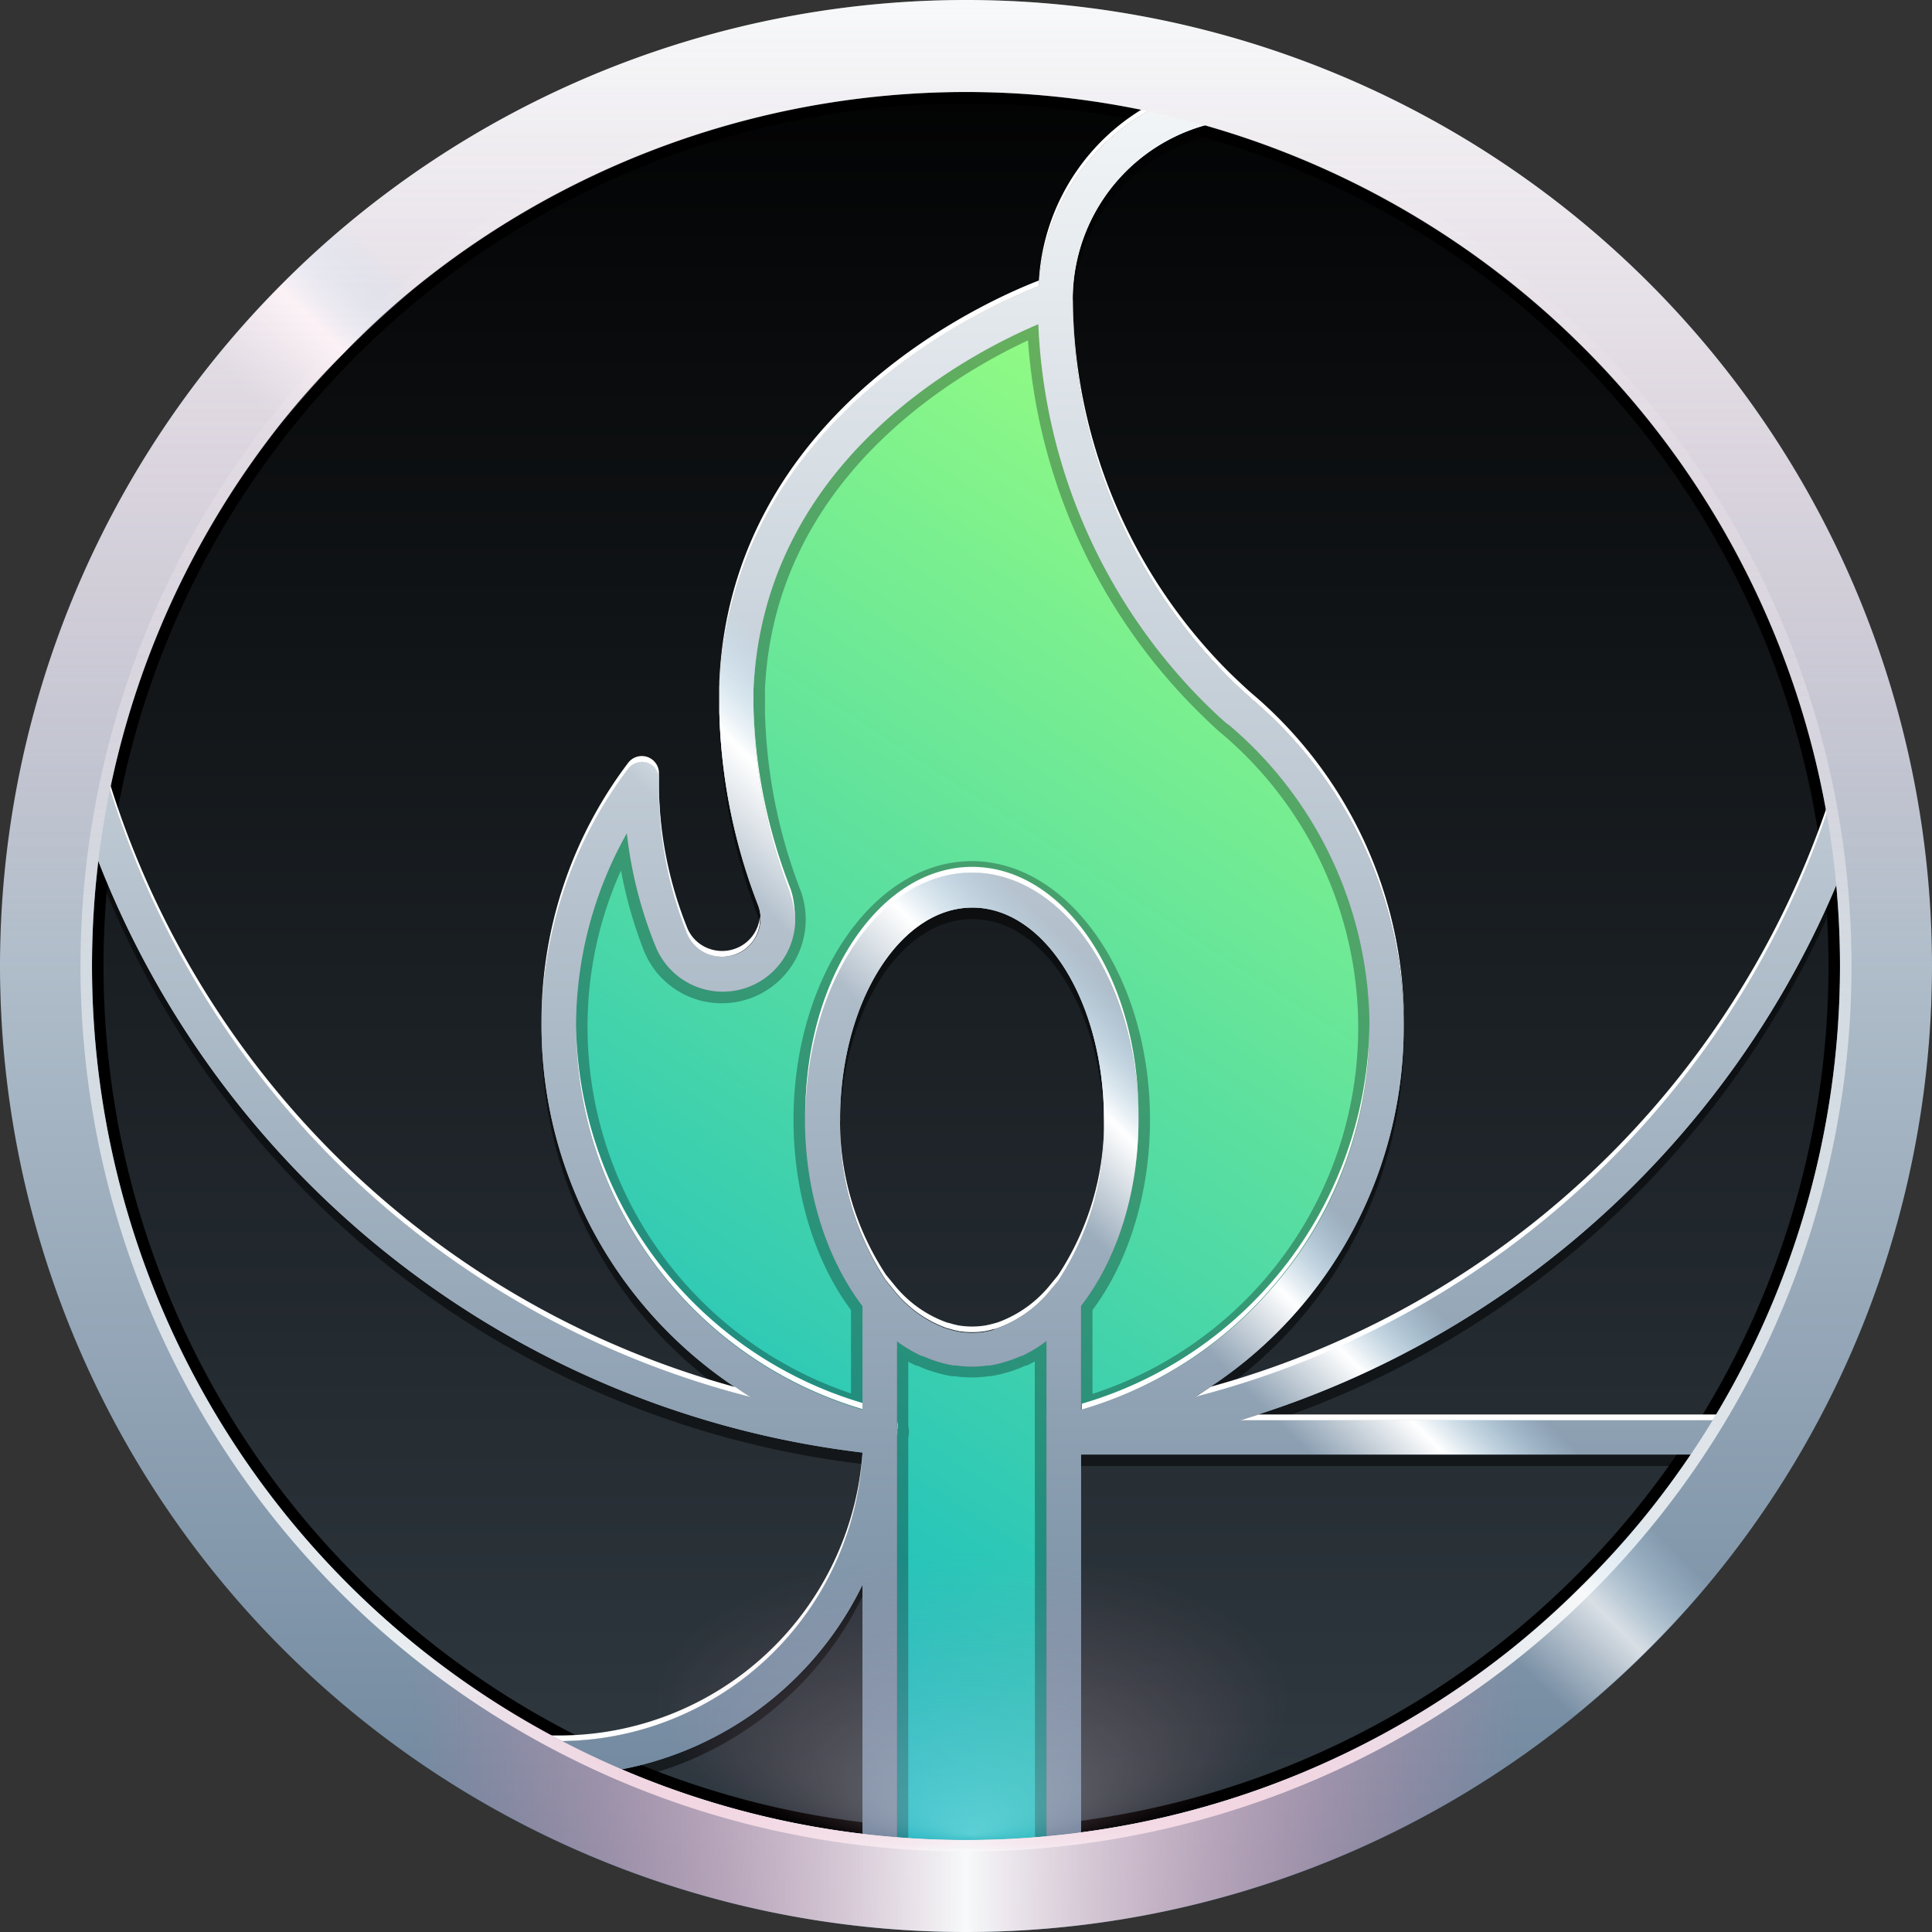 <svg xmlns="http://www.w3.org/2000/svg" xmlns:xlink="http://www.w3.org/1999/xlink" viewBox="0 0 168 168"><rect x="0" y="0" width="168" height="168" fill="#333333" stroke="none"/><defs><style>.cls-1{fill:none;}.cls-2{fill:url(#linear-gradient);}.cls-3{opacity:0.5;}.cls-15,.cls-17,.cls-3,.cls-6{isolation:isolate;}.cls-4{fill:url(#linear-gradient-2);}.cls-5{fill:url(#linear-gradient-3);}.cls-13,.cls-6{opacity:0.3;}.cls-7{fill:#fff;}.cls-8{clip-path:url(#clip-path);}.cls-9{fill:url(#linear-gradient-5);}.cls-10{fill:url(#linear-gradient-6);}.cls-11{fill:url(#linear-gradient-7);}.cls-12{fill:url(#linear-gradient-8);}.cls-14{fill:url(#radial-gradient);}.cls-15{opacity:0.7;fill:url(#linear-gradient-9);}.cls-16{fill:url(#linear-gradient-10);}.cls-17{opacity:0.4;fill:url(#linear-gradient-11);}</style><linearGradient id="linear-gradient" x1="-480" y1="2033.45" x2="-480" y2="2201.45" gradientTransform="matrix(1, 0, 0, -1, 564, 2201.45)" gradientUnits="userSpaceOnUse"><stop offset="0" stop-color="#333d45"/><stop offset="1"/></linearGradient><linearGradient id="linear-gradient-2" x1="-512.21" y1="2052.54" x2="-444.19" y2="2157.27" gradientTransform="matrix(1, 0, 0, -1, 564, 2201.45)" gradientUnits="userSpaceOnUse"><stop offset="0" stop-color="#0bb7c8"/><stop offset="1" stop-color="#94fc82"/></linearGradient><linearGradient id="linear-gradient-3" x1="-479.47" y1="2034.57" x2="-479.47" y2="2197.59" gradientTransform="matrix(1, 0, 0, -1, 564, 2201.45)" gradientUnits="userSpaceOnUse"><stop offset="0" stop-color="#688199"/><stop offset="1" stop-color="#f7f9fa"/></linearGradient><clipPath id="clip-path"><path class="cls-1" d="M166,85.38a81.5,81.5,0,1,0-91,80.93v0l1.09.11.21,0h0c.25,0,.51,0,.76.06,1.1.1,2.2.19,3.31.25,1.36.07,2.73.1,4.08.1s2.72,0,4.09-.1c1.11-.06,2.21-.15,3.31-.25l.75-.06h0l.22,0,1.08-.11v0A81.6,81.6,0,0,0,166,85.38Zm-12.9,38.1H107.86a81.85,81.85,0,0,0,53.91-52A78,78,0,0,1,153.13,123.48Zm7.32-58.07a78.75,78.75,0,0,1-56.46,56,37.46,37.46,0,0,0,4.83-60.67l-.08-.07s-.79-.69-2-1.88A46.4,46.4,0,0,1,93.28,26.17V26a15.75,15.75,0,0,1,14.27-15.62A78.83,78.83,0,0,1,160.45,65.41ZM89.58,163.7c-.47,0-.94.07-1.42.09-1.1.05-2.21.08-3.32.08h-.62c-1.11,0-2.21,0-3.32-.08l-1.42-.09L78,163.59V124.85l0,0a1.46,1.46,0,0,0,0-.69v-7.52a12.19,12.19,0,0,0,2.14,1.27l.09,0a11.35,11.35,0,0,0,1.22.47l.26.08a10.89,10.89,0,0,0,1.23.28l.23,0a9.19,9.19,0,0,0,2.67,0l.22,0a10,10,0,0,0,1.23-.28l.26-.08a10.74,10.74,0,0,0,1.23-.47.2.2,0,0,0,.08,0A11.83,11.83,0,0,0,91,116.61v47Zm-20.88-86a46.74,46.74,0,0,1-3.18-15.76c0-.65,0-1.3,0-2,.91-20,18.74-29.19,24.77-31.75A49.41,49.41,0,0,0,104.63,61c1.28,1.27,2.11,2,2.18,2l.09.07A34.49,34.49,0,0,1,94,122.56v-9c3.06-3.94,5-9.73,5-16.2,0-11.85-6.5-21.5-14.5-21.5S70,85.53,70,97.38c0,6.47,2,12.26,5,16.2v9A34.74,34.74,0,0,1,50.09,89.27a34.19,34.19,0,0,1,4.42-16.82A37,37,0,0,0,57,82.27a6.3,6.3,0,0,0,11.73-4.6Zm17.74,37.94c-.25.07-.51.13-.77.18a7.26,7.26,0,0,1-2.28,0,6.49,6.49,0,0,1-.76-.19l-.29-.07a10.36,10.36,0,0,1-4.65-3.36l-.64-.78a24.36,24.36,0,0,1-4-14c0-10.2,5.16-18.5,11.5-18.5S96,87.18,96,97.38a24.28,24.28,0,0,1-4,14l-.64.78a10.41,10.41,0,0,1-4.65,3.36l-.29.08ZM84.53,6.88a78.16,78.16,0,0,1,17.11,1.9,18.74,18.74,0,0,0-11.3,16.11c-5,1.93-26.73,11.72-27.79,34.85v.1c0,.69,0,1.39,0,2.11a50,50,0,0,0,3.37,16.77A3.31,3.31,0,0,1,64,83a3.37,3.37,0,0,1-2.28,0,3.26,3.26,0,0,1-1.93-1.85A34,34,0,0,1,57.3,67.78a1.49,1.49,0,0,0-2.69-.93,37.14,37.14,0,0,0-7.52,22.41,37.78,37.78,0,0,0,18.17,32.22A78.71,78.71,0,0,1,8.62,65.4,78.64,78.64,0,0,1,84.53,6.88ZM6,85.38A78.57,78.57,0,0,1,7.3,71.44,81.72,81.72,0,0,0,75,126.31,26.45,26.45,0,0,1,48.57,151.4H42.14A78.5,78.5,0,0,1,6,85.38Zm41.13,69h1.41A29.44,29.44,0,0,0,75,137.81v25.48A78.11,78.11,0,0,1,47.16,154.4ZM94,163.29V126.48h57.35A78.62,78.62,0,0,1,94,163.29Z"/></clipPath><linearGradient id="linear-gradient-5" x1="-492.11" y1="2105.34" x2="-468.69" y2="2128.76" gradientTransform="matrix(1, 0, 0, -1, 564, 2201.45)" gradientUnits="userSpaceOnUse"><stop offset="0.25" stop-color="#f7f9fa" stop-opacity="0"/><stop offset="0.5" stop-color="#fff"/><stop offset="0.75" stop-color="#bee6fa" stop-opacity="0"/></linearGradient><linearGradient id="linear-gradient-6" x1="-480" y1="2033.45" x2="-480" y2="2201.45" xlink:href="#linear-gradient-3"/><linearGradient id="linear-gradient-7" x1="-480" y1="2040.45" x2="-480" y2="2194.45" gradientTransform="matrix(1, 0, 0, -1, 564, 2201.45)" gradientUnits="userSpaceOnUse"><stop offset="0" stop-color="#f7f9fa"/><stop offset="1" stop-color="#f7f9fa" stop-opacity="0"/></linearGradient><linearGradient id="linear-gradient-8" x1="-528" y1="2046.02" x2="-432" y2="2046.02" gradientTransform="matrix(1, 0, 0, -1, 564, 2201.45)" gradientUnits="userSpaceOnUse"><stop offset="0" stop-color="#e8749f" stop-opacity="0"/><stop offset="0.5" stop-color="#f7f9fa"/><stop offset="1" stop-color="#e8749f" stop-opacity="0"/></linearGradient><radialGradient id="radial-gradient" cx="-7171.08" cy="293" fy="311.05" r="20.27" gradientTransform="matrix(-2, 0, 0, 0.94, -14257.63, -132.88)" gradientUnits="userSpaceOnUse"><stop offset="0" stop-color="#fff"/><stop offset="0.68" stop-color="#e78bad" stop-opacity="0"/></radialGradient><linearGradient id="linear-gradient-9" x1="-436.26" y1="2049.49" x2="-412.84" y2="2072.92" xlink:href="#linear-gradient-5"/><linearGradient id="linear-gradient-10" x1="-547.96" y1="2161.19" x2="-524.53" y2="2184.61" xlink:href="#linear-gradient-5"/><linearGradient id="linear-gradient-11" x1="-480" y1="2117.45" x2="-480" y2="2201.45" gradientTransform="matrix(1, 0, 0, -1, 564, 2201.45)" gradientUnits="userSpaceOnUse"><stop offset="0" stop-color="#e8749f" stop-opacity="0"/><stop offset="1" stop-color="#f7f9fa"/></linearGradient></defs><g id="Layer_2" data-name="Layer 2"><g id="Layer_1-2" data-name="Layer 1"><g id="Layer_2-2" data-name="Layer 2"><g id="Layer_1-2-2" data-name="Layer 1-2"><path id="base_bkgd" data-name="base bkgd" class="cls-2" d="M84,168a84,84,0,1,1,84-84A84,84,0,0,1,84,168Z"/><g id="border_shadow" data-name="border shadow"><path d="M84,9A75,75,0,1,1,9,84,75,75,0,0,1,84,9m0-1a76,76,0,1,0,76,76A76,76,0,0,0,84,8Z"/></g><path class="cls-3" d="M166,86.38a81.5,81.5,0,1,0-91,80.93v0l1.09.11.21,0h0c.25,0,.51,0,.76.06,1.1.1,2.2.19,3.31.25,1.36.07,2.73.1,4.08.1s2.72,0,4.09-.1c1.11-.06,2.21-.15,3.31-.25l.75-.06h0l.22,0,1.08-.11v0A81.6,81.6,0,0,0,166,86.38Zm-12.9,38.1H107.86a81.85,81.85,0,0,0,53.91-52A78,78,0,0,1,153.13,124.48Zm7.32-58.07a78.75,78.75,0,0,1-56.46,56,37.46,37.46,0,0,0,4.83-60.67l-.08-.07s-.79-.69-2-1.88A46.4,46.4,0,0,1,93.28,27.17V27a15.75,15.75,0,0,1,14.27-15.62A78.83,78.83,0,0,1,160.45,66.41ZM89.58,164.7c-.47,0-.94.07-1.42.09-1.1.05-2.21.08-3.32.08h-.62c-1.11,0-2.21,0-3.32-.08l-1.42-.09L78,164.59V125.85l0,0a1.46,1.46,0,0,0,0-.69v-7.52a12.19,12.19,0,0,0,2.14,1.27l.09,0a11.35,11.35,0,0,0,1.22.47l.26.08a10.89,10.89,0,0,0,1.23.28l.23,0a9.19,9.19,0,0,0,2.67,0l.22,0a10,10,0,0,0,1.23-.28l.26-.08a10.74,10.74,0,0,0,1.23-.47.2.2,0,0,0,.08,0A11.83,11.83,0,0,0,91,117.61v47Zm-20.88-86a46.74,46.74,0,0,1-3.18-15.76c0-.65,0-1.3,0-2,.91-20,18.74-29.19,24.77-31.75A49.41,49.41,0,0,0,104.63,62c1.28,1.27,2.11,2,2.18,2l.09.07A34.49,34.49,0,0,1,94,123.56v-9c3.06-3.94,5-9.73,5-16.2,0-11.85-6.5-21.5-14.5-21.5S70,86.53,70,98.38c0,6.47,2,12.26,5,16.2v9A34.74,34.74,0,0,1,50.09,90.27a34.19,34.19,0,0,1,4.42-16.82A37,37,0,0,0,57,83.27a6.3,6.3,0,0,0,11.73-4.6Zm17.74,37.94c-.25.07-.51.13-.77.18a7.26,7.26,0,0,1-2.28,0,6.49,6.49,0,0,1-.76-.19l-.29-.07a10.36,10.36,0,0,1-4.65-3.36l-.64-.78a24.36,24.36,0,0,1-4-14c0-10.2,5.16-18.5,11.5-18.5S96,88.18,96,98.38a24.28,24.28,0,0,1-4,14l-.64.78a10.41,10.41,0,0,1-4.65,3.36l-.29.08ZM84.53,7.88a78.16,78.16,0,0,1,17.11,1.9,18.74,18.74,0,0,0-11.3,16.11c-5,1.93-26.73,11.72-27.79,34.85v.1c0,.69,0,1.39,0,2.11a50,50,0,0,0,3.37,16.77A3.31,3.31,0,0,1,64,84a3.37,3.37,0,0,1-2.28,0,3.26,3.26,0,0,1-1.93-1.85A34,34,0,0,1,57.3,68.78a1.49,1.49,0,0,0-2.69-.93,37.14,37.14,0,0,0-7.52,22.41,37.78,37.78,0,0,0,18.17,32.22A78.71,78.71,0,0,1,8.62,66.4,78.64,78.64,0,0,1,84.53,7.88ZM6,86.38A78.57,78.57,0,0,1,7.3,72.44,81.72,81.72,0,0,0,75,127.31,26.45,26.45,0,0,1,48.57,152.4H42.14A78.5,78.5,0,0,1,6,86.38Zm41.13,69h1.41A29.44,29.44,0,0,0,75,138.81v25.48A78.11,78.11,0,0,1,47.16,155.4ZM94,164.29V127.48h57.35A78.62,78.62,0,0,1,94,164.29Z"/><path class="cls-4" d="M92.53,124.48a36,36,0,0,0,15.29-62.55l-.11-.1s-.81-.69-2.07-1.95A47.59,47.59,0,0,1,91.73,26.17V26c-1.18.4-26.61,9.31-27.73,33.86v.1c0,.66,0,1.33,0,2A48.27,48.27,0,0,0,67.24,78.2a4.8,4.8,0,0,1-2.16,5.88h0a4.79,4.79,0,0,1-6.52-1.85,5,5,0,0,1-.25-.52,35.68,35.68,0,0,1-2.56-14h0a36,36,0,0,0,20.78,56.74h0V165c2.64.26,5.3.4,8,.4s5.37-.14,8-.4Zm-21-27.1c0-11,5.82-20,13-20s13,9,13,20-5.82,20-13,20S71.53,108.43,71.53,97.38Z"/><path class="cls-5" d="M166,85.38a81.5,81.5,0,1,0-91,80.93v0l1.09.11.21,0h0c.25,0,.51,0,.76.06,1.1.1,2.2.19,3.31.25,1.36.07,2.73.1,4.08.1s2.72,0,4.09-.1c1.11-.06,2.21-.15,3.31-.25l.75-.06h0l.22,0,1.08-.11v0A81.6,81.6,0,0,0,166,85.38Zm-12.9,38.1H107.86a81.85,81.85,0,0,0,53.91-52A78,78,0,0,1,153.13,123.48Zm7.32-58.07a78.75,78.75,0,0,1-56.46,56,37.46,37.46,0,0,0,4.83-60.67l-.08-.07s-.79-.69-2-1.88A46.4,46.4,0,0,1,93.28,26.17V26a15.75,15.75,0,0,1,14.27-15.62A78.83,78.83,0,0,1,160.45,65.41ZM89.58,163.7c-.47,0-.94.07-1.42.09-1.1.05-2.21.08-3.32.08h-.62c-1.11,0-2.21,0-3.32-.08l-1.42-.09L78,163.59V124.85l0,0a1.46,1.46,0,0,0,0-.69v-7.52a12.19,12.19,0,0,0,2.14,1.27l.09,0a11.35,11.35,0,0,0,1.22.47l.26.08a10.89,10.89,0,0,0,1.23.28l.23,0a9.19,9.19,0,0,0,2.67,0l.22,0a10,10,0,0,0,1.23-.28l.26-.08a10.74,10.74,0,0,0,1.23-.47.2.2,0,0,0,.08,0A11.83,11.83,0,0,0,91,116.61v47Zm-20.88-86a46.74,46.74,0,0,1-3.18-15.76c0-.65,0-1.3,0-2,.91-20,18.74-29.19,24.77-31.75A49.41,49.41,0,0,0,104.63,61c1.28,1.27,2.11,2,2.18,2l.09.07A34.49,34.49,0,0,1,94,122.56v-9c3.06-3.94,5-9.73,5-16.2,0-11.85-6.5-21.5-14.5-21.5S70,85.53,70,97.38c0,6.47,2,12.26,5,16.2v9A34.74,34.74,0,0,1,50.09,89.27a34.19,34.19,0,0,1,4.42-16.82A37,37,0,0,0,57,82.27a6.3,6.3,0,0,0,11.73-4.6Zm17.74,37.94c-.25.07-.51.13-.77.18a7.26,7.26,0,0,1-2.28,0,6.49,6.49,0,0,1-.76-.19l-.29-.07a10.36,10.36,0,0,1-4.65-3.36l-.64-.78a24.36,24.36,0,0,1-4-14c0-10.2,5.16-18.5,11.5-18.5S96,87.18,96,97.38a24.28,24.28,0,0,1-4,14l-.64.78a10.41,10.41,0,0,1-4.65,3.36l-.29.08ZM84.53,6.88a78.16,78.16,0,0,1,17.11,1.9,18.74,18.74,0,0,0-11.3,16.11c-5,1.93-26.73,11.72-27.79,34.85v.1c0,.69,0,1.39,0,2.11a50,50,0,0,0,3.37,16.77A3.31,3.31,0,0,1,64,83a3.37,3.37,0,0,1-2.28,0,3.26,3.26,0,0,1-1.93-1.85A34,34,0,0,1,57.3,67.78a1.49,1.49,0,0,0-2.69-.93,37.14,37.14,0,0,0-7.52,22.41,37.78,37.78,0,0,0,18.17,32.22A78.71,78.71,0,0,1,8.62,65.4,78.64,78.64,0,0,1,84.53,6.88ZM6,85.38A78.57,78.57,0,0,1,7.3,71.44,81.72,81.72,0,0,0,75,126.31,26.45,26.45,0,0,1,48.57,151.4H42.14A78.5,78.5,0,0,1,6,85.38Zm41.13,69h1.41A29.44,29.44,0,0,0,75,137.81v25.48A78.11,78.11,0,0,1,47.16,154.4ZM94,163.29V126.48h57.35A78.62,78.62,0,0,1,94,163.29Z"/><path class="cls-6" d="M120.53,89.38a35.91,35.91,0,0,0-12.71-27.45l-.11-.1s-.81-.69-2.07-1.95A47.59,47.59,0,0,1,91.73,26.17V26c-1.18.4-26.61,9.31-27.73,33.86v.1c0,.66,0,1.34,0,2A48.27,48.27,0,0,0,67.24,78.2a4.8,4.8,0,0,1-2.16,5.88h0a4.79,4.79,0,0,1-6.52-1.85,5,5,0,0,1-.25-.52,35.68,35.68,0,0,1-2.56-14h0a36,36,0,0,0,20.78,56.74h0V165c2.64.26,5.3.4,8,.4a78.34,78.34,0,0,0,8-.4v-40.5A36,36,0,0,0,120.53,89.38ZM90,162.67l-.92.06c-.33,0-.66.05-1,.06-1.12.05-2.22.08-3.28.08h-.61c-1.06,0-2.17,0-3.28-.08-.33,0-.66,0-1-.06l-.93-.06V125a2.22,2.22,0,0,0,0-1v-5.59c.24.13.47.24.71.35l.1,0a10.72,10.72,0,0,0,1.33.51l.3.09a12,12,0,0,0,1.35.31l.24,0a10.39,10.39,0,0,0,1.47.11,10.25,10.25,0,0,0,1.56-.12l.16,0a12,12,0,0,0,1.35-.31l.28-.08a12,12,0,0,0,1.34-.52l.1,0c.24-.11.48-.23.71-.36Zm-5.5-45.29c-7.18,0-13-8.95-13-20s5.82-20,13-20,13,9,13,20S91.71,117.38,84.53,117.38ZM95,121.21v-7.29c3.18-4.26,5-10.26,5-16.54,0-12.41-7-22.5-15.5-22.5S69,85,69,97.38c0,6.28,1.82,12.28,5,16.54v7.25A33.65,33.65,0,0,1,51.09,89.28,33,33,0,0,1,54,75.69a38.23,38.23,0,0,0,2,7,7.29,7.29,0,0,0,6.75,4.55h0a7.29,7.29,0,0,0,6.84-9.87A46,46,0,0,1,66.52,61.9c0-.64,0-1.27,0-2,.84-18.16,16.33-27.26,22.87-30.3a50.5,50.5,0,0,0,14.52,32c1.24,1.24,2.07,2,2.21,2.09l.11.1A33.49,33.49,0,0,1,95,121.21Z"/><path class="cls-5" d="M166,85.38a81.5,81.5,0,1,0-91,80.93v0l1.09.11.21,0h0c.25,0,.51,0,.76.06,1.1.1,2.2.19,3.31.25,1.36.07,2.73.1,4.08.1s2.72,0,4.09-.1c1.11-.06,2.21-.15,3.31-.25l.75-.06h0l.22,0,1.08-.11v0A81.6,81.6,0,0,0,166,85.38Zm-12.9,38.1H107.86a81.85,81.85,0,0,0,53.91-52A78,78,0,0,1,153.13,123.48Zm7.32-58.07a78.75,78.75,0,0,1-56.46,56,37.46,37.46,0,0,0,4.83-60.67l-.08-.07s-.79-.69-2-1.88A46.4,46.4,0,0,1,93.28,26.17V26a15.75,15.75,0,0,1,14.27-15.62A78.83,78.83,0,0,1,160.45,65.41ZM89.58,163.7c-.47,0-.94.07-1.42.09-1.1.05-2.21.08-3.32.08h-.62c-1.11,0-2.21,0-3.32-.08l-1.42-.09L78,163.59V124.85l0,0a1.46,1.46,0,0,0,0-.69v-7.52a12.19,12.19,0,0,0,2.14,1.27l.09,0a11.35,11.35,0,0,0,1.22.47l.26.08a10.89,10.89,0,0,0,1.23.28l.23,0a9.19,9.19,0,0,0,2.67,0l.22,0a10,10,0,0,0,1.23-.28l.26-.08a10.74,10.74,0,0,0,1.23-.47.2.2,0,0,0,.08,0A11.83,11.83,0,0,0,91,116.61v47Zm-20.88-86a46.74,46.74,0,0,1-3.18-15.76c0-.65,0-1.3,0-2,.91-20,18.74-29.19,24.77-31.75A49.41,49.41,0,0,0,104.63,61c1.28,1.27,2.11,2,2.18,2l.09.07A34.49,34.49,0,0,1,94,122.56v-9c3.06-3.94,5-9.73,5-16.2,0-11.85-6.5-21.5-14.5-21.5S70,85.53,70,97.38c0,6.47,2,12.26,5,16.2v9A34.74,34.74,0,0,1,50.09,89.27a34.19,34.19,0,0,1,4.42-16.82A37,37,0,0,0,57,82.27a6.3,6.3,0,0,0,11.73-4.6Zm17.74,37.94c-.25.07-.51.13-.77.18a7.26,7.26,0,0,1-2.28,0,6.49,6.49,0,0,1-.76-.19l-.29-.07a10.36,10.36,0,0,1-4.65-3.36l-.64-.78a24.36,24.36,0,0,1-4-14c0-10.2,5.16-18.5,11.5-18.5S96,87.18,96,97.38a24.28,24.28,0,0,1-4,14l-.64.78a10.41,10.41,0,0,1-4.65,3.36l-.29.08ZM84.53,6.88a78.16,78.16,0,0,1,17.11,1.9,18.74,18.74,0,0,0-11.3,16.11c-5,1.93-26.73,11.72-27.79,34.85v.1c0,.69,0,1.39,0,2.11a50,50,0,0,0,3.37,16.77A3.31,3.31,0,0,1,64,83a3.37,3.37,0,0,1-2.28,0,3.26,3.26,0,0,1-1.93-1.85A34,34,0,0,1,57.3,67.78a1.49,1.49,0,0,0-2.69-.93,37.14,37.14,0,0,0-7.52,22.41,37.78,37.78,0,0,0,18.17,32.22A78.71,78.71,0,0,1,8.62,65.4,78.64,78.64,0,0,1,84.53,6.88ZM6,85.38A78.57,78.57,0,0,1,7.3,71.44,81.72,81.72,0,0,0,75,126.31,26.45,26.45,0,0,1,48.57,151.4H42.14A78.5,78.5,0,0,1,6,85.38Zm41.13,69h1.41A29.44,29.44,0,0,0,75,137.81v25.48A78.11,78.11,0,0,1,47.16,154.4ZM94,163.29V126.48h57.35A78.62,78.62,0,0,1,94,163.29Z"/><path class="cls-7" d="M75,162.79a77.91,77.91,0,0,1-26.9-8.39h-1A78.11,78.11,0,0,0,75,163.29Z"/><path class="cls-7" d="M92,111.39a24.28,24.28,0,0,0,4-14v-.26a24.22,24.22,0,0,1-4,13.77l-.64.78A10.41,10.41,0,0,1,86.73,115l-.29.08c-.25.07-.51.13-.77.18a7.26,7.26,0,0,1-2.28,0,6.49,6.49,0,0,1-.76-.19l-.29-.07a10.36,10.36,0,0,1-4.65-3.36l-.64-.78a24.22,24.22,0,0,1-4-13.77c0,.09,0,.17,0,.26a24.36,24.36,0,0,0,4,14l.64.78a10.36,10.36,0,0,0,4.65,3.36l.29.07a6.49,6.49,0,0,0,.76.19,7.26,7.26,0,0,0,2.28,0c.26-.05.52-.11.77-.18l.29-.08a10.47,10.47,0,0,0,4.65-3.36Z"/><path class="cls-7" d="M90.34,24.39c-5,1.93-26.73,11.72-27.79,34.85v.1c0,.69,0,1.39,0,2.11v.15c0-.59,0-1.18,0-1.76v-.1c1.06-23.13,22.82-32.92,27.79-34.85a18.74,18.74,0,0,1,11.3-16.11l-.73-.15A18.73,18.73,0,0,0,90.34,24.39Z"/><path class="cls-7" d="M105.3,120.58l-1.31.86a78.75,78.75,0,0,0,56.46-56c0-.09,0-.17-.07-.26A78.73,78.73,0,0,1,105.3,120.58Z"/><path class="cls-7" d="M109.44,123l-1.58.5h45.27a77.82,77.82,0,0,0,9.9-38.1v-.2a78,78,0,0,1-9.9,37.8Z"/><path class="cls-7" d="M78.05,124.26a1.49,1.49,0,0,0,0-.63v.5S78,124.22,78.05,124.26Z"/><path class="cls-7" d="M84.53,3.88A81.59,81.59,0,0,1,166,85.14v-.26a81.5,81.5,0,0,0-163,0c0,.09,0,.17,0,.26A81.59,81.59,0,0,1,84.53,3.88Z"/><path class="cls-7" d="M94,162.79v.5a78.62,78.62,0,0,0,57.35-36.81h-.32A78.62,78.62,0,0,1,94,162.79Z"/><path class="cls-7" d="M79.48,163.7l1.42.09c1.11.05,2.21.08,3.32.08h.62c1.11,0,2.22,0,3.32-.08.48,0,1-.06,1.42-.09l1.45-.11v-.5l-1.45.11c-.47,0-.94.07-1.42.09-1.1.05-2.21.08-3.32.08h-.62c-1.11,0-2.22,0-3.32-.08l-1.42-.09L78,163.09v.5Z"/><path class="cls-7" d="M75,122A34.76,34.76,0,0,1,50.09,89.1v.17A34.74,34.74,0,0,0,75,122.53Z"/><path class="cls-7" d="M84.53,75.38c-8,0-14.5,9.65-14.5,21.5,0,.08,0,.16,0,.24.1-11.73,6.56-21.24,14.49-21.24S98.93,85.39,99,97.12a1.93,1.93,0,0,0,0-.24C99,85,92.53,75.38,84.53,75.38Z"/><path class="cls-7" d="M65.26,121.48c-.45-.27-.88-.57-1.31-.86A78.73,78.73,0,0,1,8.69,65.16c0,.08,0,.16-.07.24A78.71,78.71,0,0,0,65.26,121.48Z"/><path class="cls-7" d="M42.14,151.4h6.43A26.45,26.45,0,0,0,75,126.31h0a26.45,26.45,0,0,1-26.34,24.6H42.14A78.47,78.47,0,0,1,6,85.18c0,.06,0,.13,0,.2A78.5,78.5,0,0,0,42.14,151.4Z"/><path class="cls-7" d="M119.08,89.38v-.22a34.75,34.75,0,0,1-25,32.9v.5A34.73,34.73,0,0,0,119.08,89.38Z"/><path class="cls-7" d="M93.28,26.17a46.4,46.4,0,0,0,13.47,32.65c1.2,1.19,2,1.87,2,1.88l.08.07A37.48,37.48,0,0,1,122.08,89.1v-.22a37.43,37.43,0,0,0-13.26-28.61l-.08-.07s-.79-.69-2-1.88A46.32,46.32,0,0,1,93.29,25.85s0,.07,0,.1Z"/><path class="cls-7" d="M56.29,66.33a1.49,1.49,0,0,1,1,1.45,34,34,0,0,0,2.45,13.37A3.22,3.22,0,0,0,61.68,83a3.32,3.32,0,0,0,2.72-.22,3.26,3.26,0,0,0,1.68-3.12,3.27,3.27,0,0,1-1.68,2.62,3.32,3.32,0,0,1-2.72.22,3.22,3.22,0,0,1-1.93-1.84A34,34,0,0,1,57.3,67.28a1.49,1.49,0,0,0-2.69-.93,37.14,37.14,0,0,0-7.52,22.41V89a37.14,37.14,0,0,1,7.52-22.13A1.5,1.5,0,0,1,56.29,66.33Z"/><path class="cls-7" d="M68.7,77.17a46.82,46.82,0,0,1-3.18-15.73c0,.16,0,.32,0,.47A46.74,46.74,0,0,0,68.7,77.67a6.44,6.44,0,0,1,.38,2A6.4,6.4,0,0,0,68.7,77.17Z"/><g class="cls-8"><path id="FOR_LINE_WORK_CIRCLE" data-name="FOR LINE WORK CIRCLE" class="cls-9" d="M34.62,12A87.61,87.61,0,0,0,12,36.22L131.78,156A87.61,87.61,0,0,0,156,133.38Z"/></g><path id="border" class="cls-10" d="M84,168a84,84,0,1,1,84-84A84,84,0,0,1,84,168ZM84,8a76,76,0,1,0,76,76A76,76,0,0,0,84,8Z"/><g id="border_highlight" data-name="border highlight"><path class="cls-11" d="M84,8A76,76,0,1,1,8,84,76,76,0,0,1,84,8m0-1a77,77,0,1,0,77,77A77,77,0,0,0,84,7Z"/></g><path id="outer_pink" data-name="outer pink" class="cls-12" d="M132,152.88v-10a75.82,75.82,0,0,1-96,0v10A83.75,83.75,0,0,0,132,152.88Z"/><g id="elipse" class="cls-13"><ellipse class="cls-14" cx="84.54" cy="141.81" rx="40.53" ry="19"/></g><path id="right_glare" data-name="right glare" class="cls-15" d="M153.6,131l-5.78-5.79a76.54,76.54,0,0,1-23.6,23.25l5.79,5.79A84.63,84.63,0,0,0,153.6,131Z"/><path id="left_glare" data-name="left glare" class="cls-16" d="M13.77,38l5.79,5.79a76.54,76.54,0,0,1,23.25-23.6L37,14.4A84.63,84.63,0,0,0,13.77,38Z"/><path id="top_halo" data-name="top halo" class="cls-17" d="M84,8a76.09,76.09,0,0,1,76,76h8A84,84,0,0,0,0,84H8A76.09,76.09,0,0,1,84,8Z"/></g></g></g></g></svg>